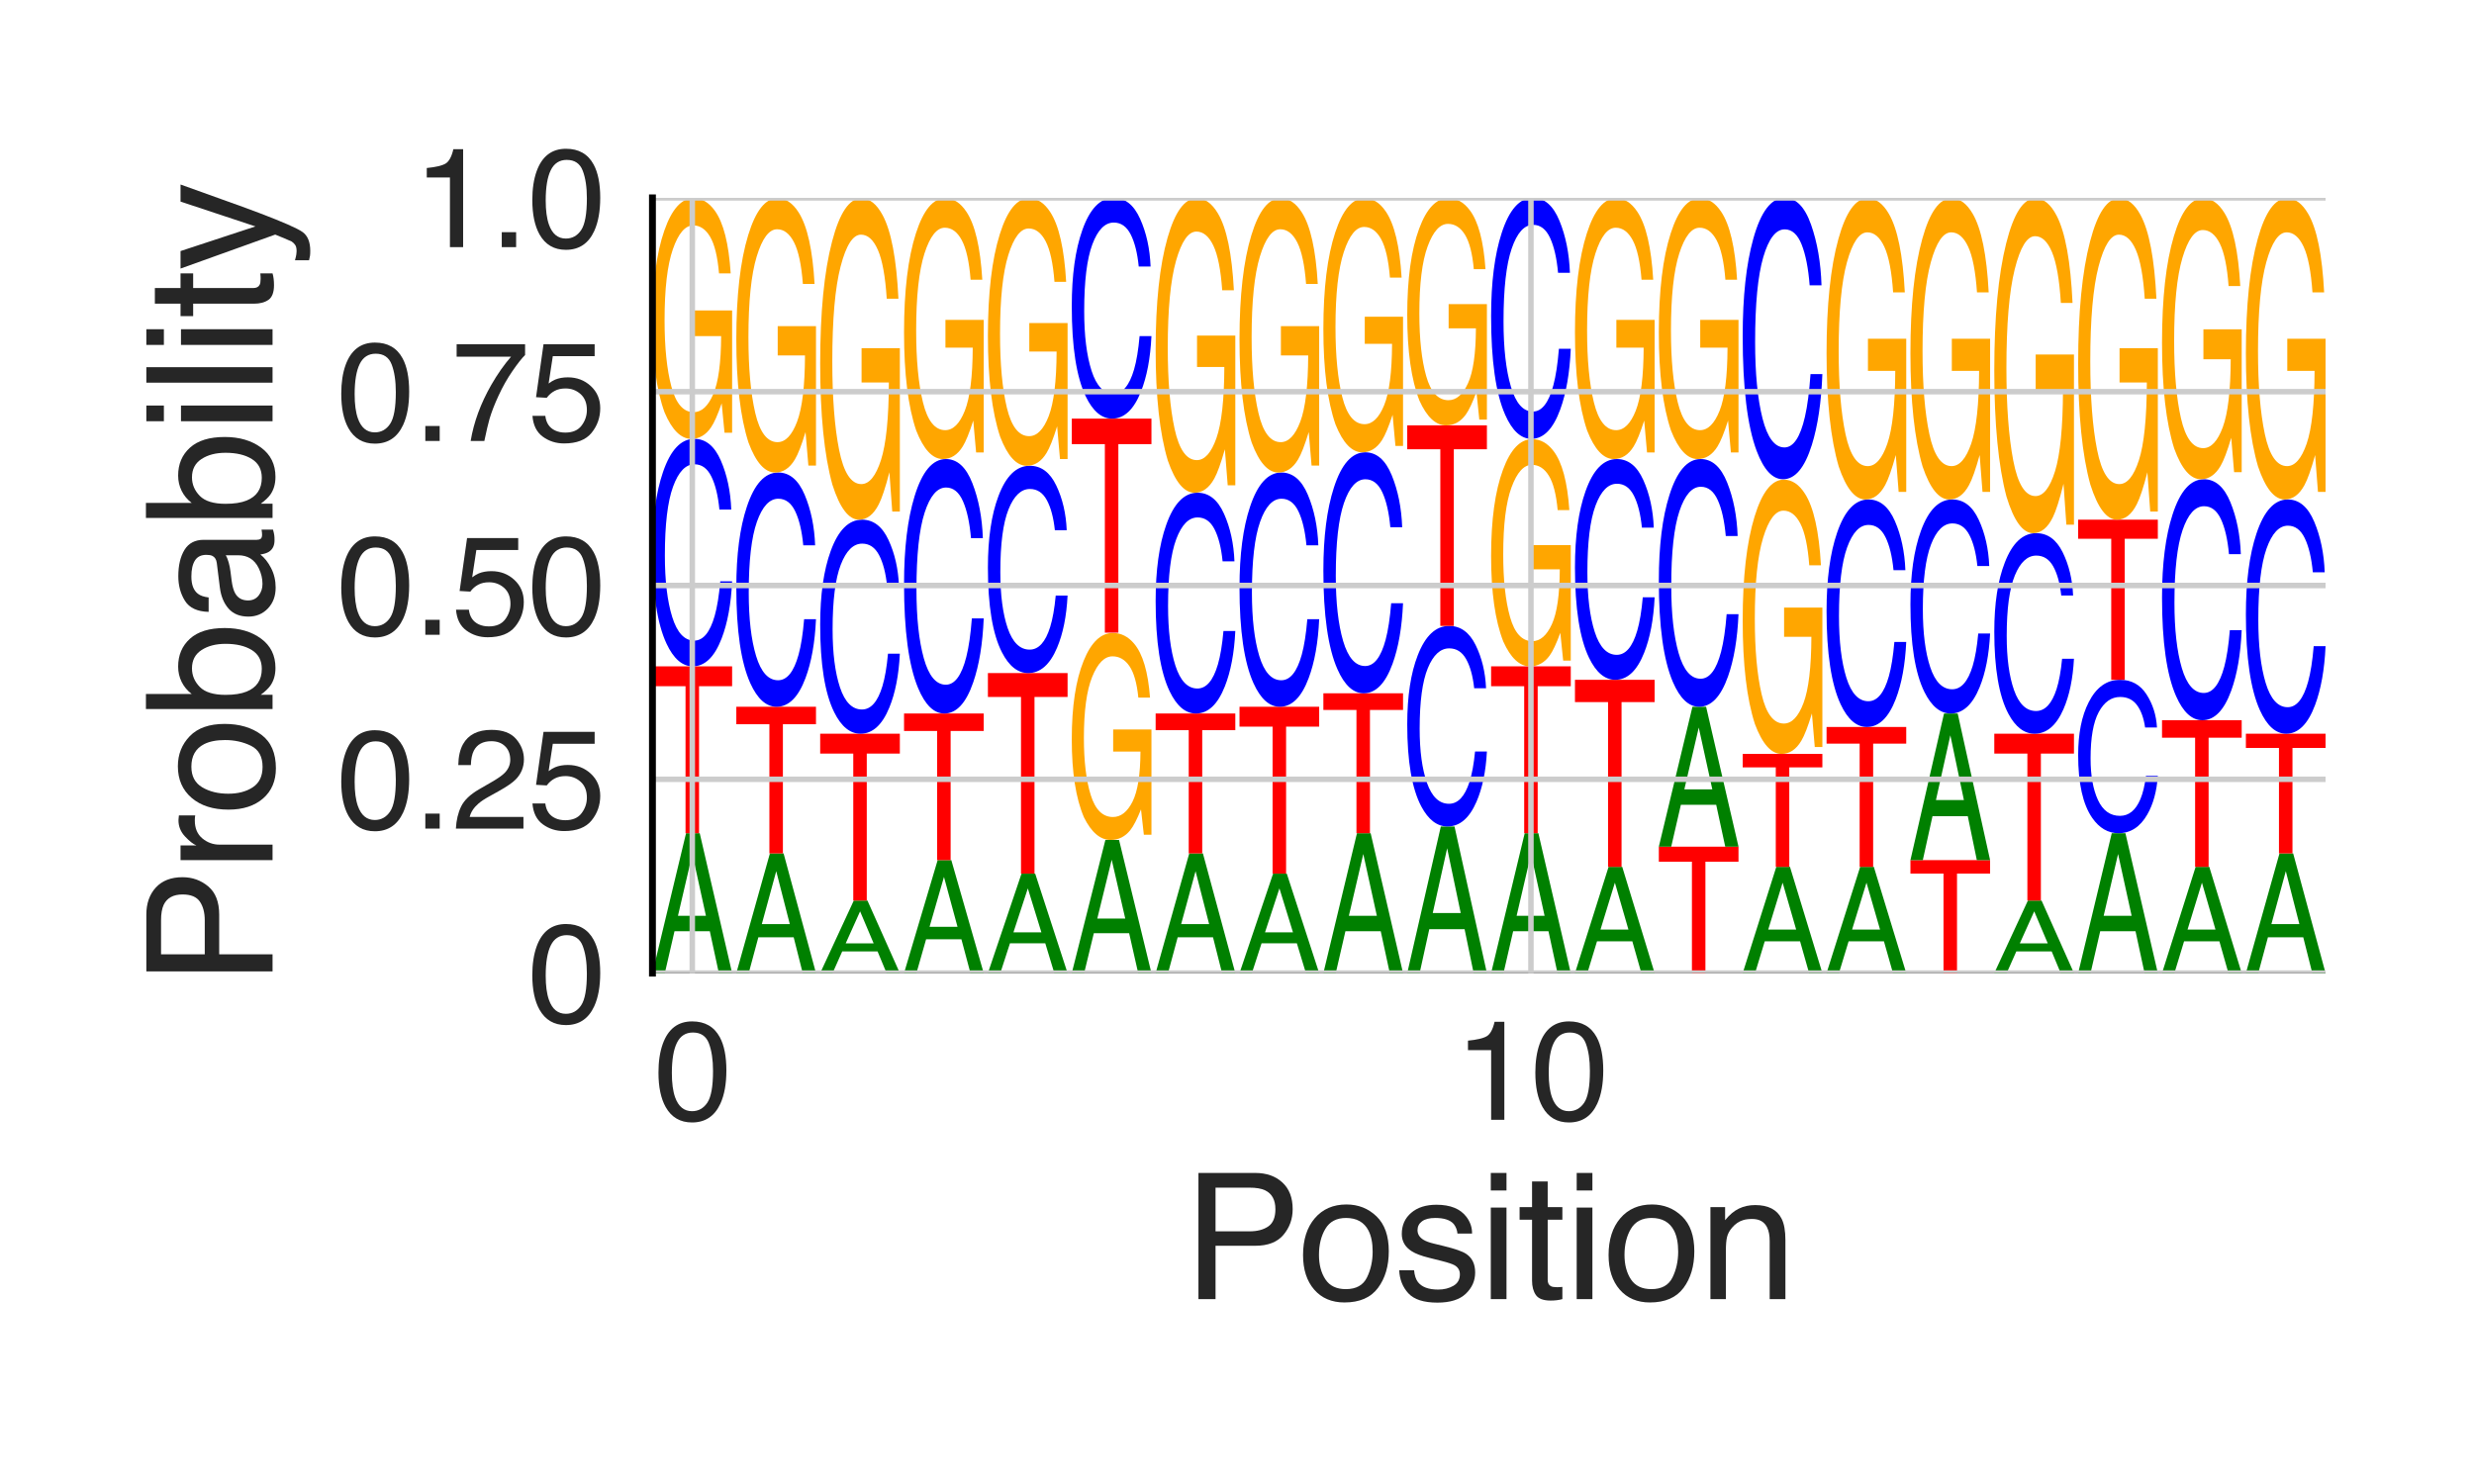 <?xml version="1.0" encoding="utf-8" standalone="no"?>
<!DOCTYPE svg PUBLIC "-//W3C//DTD SVG 1.1//EN"
  "http://www.w3.org/Graphics/SVG/1.1/DTD/svg11.dtd">
<svg height="216pt" version="1.1" viewBox="0 0 360 216" width="360pt" xmlns="http://www.w3.org/2000/svg" xmlns:xlink="http://www.w3.org/1999/xlink">
 <defs>
  <style type="text/css">*{stroke-linecap:butt;stroke-linejoin:round;}</style>
 </defs>
 <g id="figure_1">
  <g id="patch_1">
   <path d="M 0 216 
L 360 216 
L 360 0 
L 0 0 
z
" style="fill:#ffffff;"/>
  </g>
  <g id="axes_1">
   <g id="patch_2">
    <path d="M 94.94 141.64 
L 338.4 141.64 
L 338.4 28.8 
L 94.94 28.8 
z
" style="fill:#ffffff;"/>
   </g>
   <g id="line2d_1">
    <path clip-path="url(#pe34ceea6d9)" d="M 94.94 141.64 
L 338.4 141.64 
" style="fill:none;stroke:#000000;stroke-linecap:round;stroke-width:0.5;"/>
   </g>
   <g id="patch_3">
    <path clip-path="url(#pe34ceea6d9)" d="M 102.722 133.296 
L 100.749 124.3 
L 98.653 133.296 
L 102.722 133.296 
z
M 99.83 121.274 
L 101.819 121.274 
L 106.533 141.64 
L 104.603 141.64 
L 103.288 135.541 
L 98.149 135.541 
L 96.743 141.64 
L 94.94 141.64 
L 99.83 121.274 
z
M 100.741 121.274 
L 100.741 121.274 
z
" style="fill:#008000;"/>
   </g>
   <g id="patch_4">
    <path clip-path="url(#pe34ceea6d9)" d="M 106.533 96.987 
L 106.533 99.88 
L 101.719 99.88 
L 101.719 121.274 
L 99.755 121.274 
L 99.755 99.88 
L 94.94 99.88 
L 94.94 96.987 
L 106.533 96.987 
z
" style="fill:#ff0000;"/>
   </g>
   <g id="patch_5">
    <path clip-path="url(#pe34ceea6d9)" d="M 101.036 63.874 
Q 103.518 63.874 104.888 67.024 
Q 106.257 70.168 106.408 74.167 
L 104.683 74.167 
Q 104.389 71.133 103.513 69.36 
Q 102.636 67.579 101.053 67.579 
Q 99.122 67.579 97.935 70.846 
Q 96.748 74.106 96.748 80.845 
Q 96.748 86.371 97.818 89.809 
Q 98.892 93.241 101.019 93.241 
Q 102.974 93.241 103.999 89.624 
Q 104.54 87.721 104.808 84.611 
L 106.533 84.611 
Q 106.303 89.577 105.004 92.939 
Q 103.447 96.987 100.805 96.987 
Q 98.527 96.987 96.979 93.665 
Q 94.94 89.282 94.94 80.119 
Q 94.94 73.167 96.472 68.716 
Q 98.126 63.874 101.036 63.874 
z
M 100.68 63.874 
L 100.68 63.874 
z
" style="fill:#0000ff;"/>
   </g>
   <g id="patch_6">
    <path clip-path="url(#pe34ceea6d9)" d="M 100.919 28.851 
Q 102.708 28.851 104.012 30.663 
Q 105.903 33.266 106.326 39.791 
L 104.626 39.791 
Q 104.314 36.144 103.338 34.476 
Q 102.362 32.809 100.875 32.809 
Q 99.114 32.809 97.909 36.282 
Q 96.704 39.747 96.704 46.612 
Q 96.704 52.543 97.696 56.269 
Q 98.691 59.995 100.936 59.995 
Q 102.655 59.995 103.783 57.385 
Q 104.911 54.768 104.936 48.918 
L 100.963 48.918 
L 100.963 45.184 
L 106.533 45.184 
L 106.533 62.989 
L 105.428 62.989 
L 105.013 58.705 
Q 104.142 61.221 103.468 62.199 
Q 102.334 63.874 100.59 63.874 
Q 98.337 63.874 96.712 60.046 
Q 94.94 55.24 94.94 46.859 
Q 94.94 38.5 96.668 33.563 
Q 98.31 28.851 100.919 28.851 
z
M 100.634 28.8 
L 100.634 28.8 
z
" style="fill:#ffa600;"/>
   </g>
   <g id="patch_7">
    <path clip-path="url(#pe34ceea6d9)" d="M 114.925 134.501 
L 112.953 126.804 
L 110.856 134.501 
L 114.925 134.501 
z
M 112.033 124.216 
L 114.023 124.216 
L 118.737 141.64 
L 116.807 141.64 
L 115.491 136.422 
L 110.352 136.422 
L 108.946 141.64 
L 107.144 141.64 
L 112.033 124.216 
z
M 112.944 124.216 
L 112.944 124.216 
z
" style="fill:#008000;"/>
   </g>
   <g id="patch_8">
    <path clip-path="url(#pe34ceea6d9)" d="M 118.737 102.87 
L 118.737 105.413 
L 113.922 105.413 
L 113.922 124.216 
L 111.958 124.216 
L 111.958 105.413 
L 107.144 105.413 
L 107.144 102.87 
L 118.737 102.87 
z
" style="fill:#ff0000;"/>
   </g>
   <g id="patch_9">
    <path clip-path="url(#pe34ceea6d9)" d="M 113.239 68.777 
Q 115.722 68.777 117.091 72.02 
Q 118.461 75.257 118.612 79.375 
L 116.886 79.375 
Q 116.593 76.251 115.716 74.425 
Q 114.839 72.591 113.256 72.591 
Q 111.326 72.591 110.139 75.955 
Q 108.951 79.311 108.951 86.25 
Q 108.951 91.94 110.022 95.48 
Q 111.095 99.013 113.222 99.013 
Q 115.178 99.013 116.203 95.29 
Q 116.744 93.33 117.012 90.128 
L 118.737 90.128 
Q 118.506 95.24 117.208 98.703 
Q 115.651 102.87 113.009 102.87 
Q 110.731 102.87 109.182 99.45 
Q 107.144 94.937 107.144 85.503 
Q 107.144 78.345 108.675 73.762 
Q 110.329 68.777 113.239 68.777 
z
M 112.883 68.777 
L 112.883 68.777 
z
" style="fill:#0000ff;"/>
   </g>
   <g id="patch_10">
    <path clip-path="url(#pe34ceea6d9)" d="M 113.123 28.858 
Q 114.911 28.858 116.216 30.924 
Q 118.107 33.89 118.53 41.327 
L 116.829 41.327 
Q 116.517 37.17 115.541 35.27 
Q 114.566 33.369 113.078 33.369 
Q 111.318 33.369 110.112 37.327 
Q 108.907 41.277 108.907 49.102 
Q 108.907 55.862 109.899 60.109 
Q 110.895 64.356 113.139 64.356 
Q 114.859 64.356 115.986 61.381 
Q 117.114 58.398 117.139 51.73 
L 113.167 51.73 
L 113.167 47.475 
L 118.737 47.475 
L 118.737 67.769 
L 117.631 67.769 
L 117.216 62.885 
Q 116.346 65.752 115.671 66.868 
Q 114.538 68.777 112.794 68.777 
Q 110.541 68.777 108.915 64.414 
Q 107.144 58.935 107.144 49.383 
Q 107.144 39.856 108.871 34.229 
Q 110.513 28.858 113.123 28.858 
z
M 112.838 28.8 
L 112.838 28.8 
z
" style="fill:#ffa600;"/>
   </g>
   <g id="patch_11">
    <path clip-path="url(#pe34ceea6d9)" d="M 127.129 137.313 
L 125.156 132.649 
L 123.06 137.313 
L 127.129 137.313 
z
M 124.237 131.08 
L 126.226 131.08 
L 130.94 141.64 
L 129.01 141.64 
L 127.695 138.477 
L 122.556 138.477 
L 121.15 141.64 
L 119.347 141.64 
L 124.237 131.08 
z
M 125.148 131.08 
L 125.148 131.08 
z
" style="fill:#008000;"/>
   </g>
   <g id="patch_12">
    <path clip-path="url(#pe34ceea6d9)" d="M 130.94 106.792 
L 130.94 109.686 
L 126.126 109.686 
L 126.126 131.08 
L 124.162 131.08 
L 124.162 109.686 
L 119.347 109.686 
L 119.347 106.792 
L 130.94 106.792 
z
" style="fill:#ff0000;"/>
   </g>
   <g id="patch_13">
    <path clip-path="url(#pe34ceea6d9)" d="M 125.443 75.641 
Q 127.925 75.641 129.295 78.604 
Q 130.664 81.562 130.815 85.324 
L 129.09 85.324 
Q 128.796 82.47 127.92 80.801 
Q 127.043 79.126 125.46 79.126 
Q 123.529 79.126 122.342 82.2 
Q 121.155 85.266 121.155 91.606 
Q 121.155 96.806 122.225 100.04 
Q 123.299 103.268 125.426 103.268 
Q 127.381 103.268 128.406 99.866 
Q 128.947 98.075 129.215 95.15 
L 130.94 95.15 
Q 130.71 99.821 129.411 102.984 
Q 127.854 106.792 125.212 106.792 
Q 122.934 106.792 121.386 103.667 
Q 119.347 99.544 119.347 90.923 
Q 119.347 84.384 120.879 80.196 
Q 122.533 75.641 125.443 75.641 
z
M 125.087 75.641 
L 125.087 75.641 
z
" style="fill:#0000ff;"/>
   </g>
   <g id="patch_14">
    <path clip-path="url(#pe34ceea6d9)" d="M 125.326 28.868 
Q 127.115 28.868 128.419 31.288 
Q 130.31 34.764 130.733 43.478 
L 129.033 43.478 
Q 128.721 38.608 127.745 36.381 
Q 126.769 34.154 125.282 34.154 
Q 123.521 34.154 122.316 38.792 
Q 121.111 43.42 121.111 52.588 
Q 121.111 60.508 122.103 65.484 
Q 123.098 70.461 125.343 70.461 
Q 127.062 70.461 128.19 66.975 
Q 129.318 63.48 129.343 55.667 
L 125.37 55.667 
L 125.37 50.681 
L 130.94 50.681 
L 130.94 74.459 
L 129.835 74.459 
L 129.42 68.737 
Q 128.549 72.097 127.875 73.404 
Q 126.741 75.641 124.997 75.641 
Q 122.744 75.641 121.119 70.529 
Q 119.347 64.11 119.347 52.917 
Q 119.347 41.754 121.075 35.161 
Q 122.717 28.868 125.326 28.868 
z
M 125.041 28.8 
L 125.041 28.8 
z
" style="fill:#ffa600;"/>
   </g>
   <g id="patch_15">
    <path clip-path="url(#pe34ceea6d9)" d="M 139.332 134.903 
L 137.36 127.639 
L 135.263 134.903 
L 139.332 134.903 
z
M 136.44 125.197 
L 138.43 125.197 
L 143.144 141.64 
L 141.214 141.64 
L 139.898 136.715 
L 134.759 136.715 
L 133.353 141.64 
L 131.551 141.64 
L 136.44 125.197 
z
M 137.351 125.197 
L 137.351 125.197 
z
" style="fill:#008000;"/>
   </g>
   <g id="patch_16">
    <path clip-path="url(#pe34ceea6d9)" d="M 143.144 103.851 
L 143.144 106.394 
L 138.329 106.394 
L 138.329 125.197 
L 136.365 125.197 
L 136.365 106.394 
L 131.551 106.394 
L 131.551 103.851 
L 143.144 103.851 
z
" style="fill:#ff0000;"/>
   </g>
   <g id="patch_17">
    <path clip-path="url(#pe34ceea6d9)" d="M 137.646 66.816 
Q 140.129 66.816 141.498 70.339 
Q 142.868 73.855 143.019 78.328 
L 141.293 78.328 
Q 141 74.935 140.123 72.951 
Q 139.246 70.96 137.663 70.96 
Q 135.733 70.96 134.546 74.613 
Q 133.358 78.259 133.358 85.797 
Q 133.358 91.978 134.429 95.823 
Q 135.502 99.661 137.629 99.661 
Q 139.585 99.661 140.61 95.616 
Q 141.151 93.487 141.419 90.009 
L 143.144 90.009 
Q 142.913 95.563 141.615 99.324 
Q 140.058 103.851 137.416 103.851 
Q 135.138 103.851 133.589 100.136 
Q 131.551 95.233 131.551 84.985 
Q 131.551 77.21 133.082 72.231 
Q 134.736 66.816 137.646 66.816 
z
M 137.29 66.816 
L 137.29 66.816 
z
" style="fill:#0000ff;"/>
   </g>
   <g id="patch_18">
    <path clip-path="url(#pe34ceea6d9)" d="M 137.53 28.855 
Q 139.318 28.855 140.623 30.819 
Q 142.514 33.64 142.937 40.712 
L 141.237 40.712 
Q 140.924 36.76 139.948 34.953 
Q 138.973 33.145 137.485 33.145 
Q 135.725 33.145 134.519 36.909 
Q 133.314 40.665 133.314 48.106 
Q 133.314 54.534 134.306 58.573 
Q 135.302 62.612 137.546 62.612 
Q 139.266 62.612 140.393 59.783 
Q 141.521 56.946 141.546 50.605 
L 137.574 50.605 
L 137.574 46.558 
L 143.144 46.558 
L 143.144 65.857 
L 142.038 65.857 
L 141.624 61.213 
Q 140.753 63.94 140.078 65 
Q 138.945 66.816 137.201 66.816 
Q 134.948 66.816 133.322 62.667 
Q 131.551 57.457 131.551 48.374 
Q 131.551 39.314 133.278 33.963 
Q 134.92 28.855 137.53 28.855 
z
M 137.245 28.8 
L 137.245 28.8 
z
" style="fill:#ffa600;"/>
   </g>
   <g id="patch_19">
    <path clip-path="url(#pe34ceea6d9)" d="M 151.536 135.706 
L 149.563 129.309 
L 147.467 135.706 
L 151.536 135.706 
z
M 148.644 127.158 
L 150.633 127.158 
L 155.347 141.64 
L 153.418 141.64 
L 152.102 137.303 
L 146.963 137.303 
L 145.557 141.64 
L 143.754 141.64 
L 148.644 127.158 
z
M 149.555 127.158 
L 149.555 127.158 
z
" style="fill:#008000;"/>
   </g>
   <g id="patch_20">
    <path clip-path="url(#pe34ceea6d9)" d="M 155.347 97.967 
L 155.347 101.445 
L 150.533 101.445 
L 150.533 127.158 
L 148.569 127.158 
L 148.569 101.445 
L 143.754 101.445 
L 143.754 97.967 
L 155.347 97.967 
z
" style="fill:#ff0000;"/>
   </g>
   <g id="patch_21">
    <path clip-path="url(#pe34ceea6d9)" d="M 149.85 67.796 
Q 152.332 67.796 153.702 70.667 
Q 155.071 73.531 155.222 77.175 
L 153.497 77.175 
Q 153.204 74.411 152.327 72.794 
Q 151.45 71.172 149.867 71.172 
Q 147.936 71.172 146.749 74.149 
Q 145.562 77.119 145.562 83.259 
Q 145.562 88.295 146.632 91.428 
Q 147.706 94.554 149.833 94.554 
Q 151.789 94.554 152.813 91.259 
Q 153.354 89.524 153.622 86.691 
L 155.347 86.691 
Q 155.117 91.215 153.818 94.279 
Q 152.261 97.967 149.619 97.967 
Q 147.341 97.967 145.793 94.941 
Q 143.754 90.947 143.754 82.598 
Q 143.754 76.264 145.286 72.208 
Q 146.94 67.796 149.85 67.796 
z
M 149.494 67.796 
L 149.494 67.796 
z
" style="fill:#0000ff;"/>
   </g>
   <g id="patch_22">
    <path clip-path="url(#pe34ceea6d9)" d="M 149.733 28.856 
Q 151.522 28.856 152.826 30.872 
Q 154.717 33.765 155.14 41.02 
L 153.44 41.02 
Q 153.128 36.965 152.152 35.111 
Q 151.176 33.257 149.689 33.257 
Q 147.928 33.257 146.723 37.118 
Q 145.518 40.971 145.518 48.604 
Q 145.518 55.198 146.51 59.341 
Q 147.505 63.484 149.75 63.484 
Q 151.469 63.484 152.597 60.582 
Q 153.725 57.672 153.75 51.168 
L 149.777 51.168 
L 149.777 47.016 
L 155.347 47.016 
L 155.347 66.813 
L 154.242 66.813 
L 153.827 62.049 
Q 152.956 64.846 152.282 65.934 
Q 151.148 67.796 149.404 67.796 
Q 147.151 67.796 145.526 63.54 
Q 143.754 58.196 143.754 48.878 
Q 143.754 39.585 145.482 34.096 
Q 147.124 28.856 149.733 28.856 
z
M 149.448 28.8 
L 149.448 28.8 
z
" style="fill:#ffa600;"/>
   </g>
   <g id="patch_23">
    <path clip-path="url(#pe34ceea6d9)" d="M 163.739 133.698 
L 161.767 125.135 
L 159.67 133.698 
L 163.739 133.698 
z
M 160.847 122.255 
L 162.837 122.255 
L 167.551 141.64 
L 165.621 141.64 
L 164.305 135.834 
L 159.166 135.834 
L 157.76 141.64 
L 155.958 141.64 
L 160.847 122.255 
z
M 161.758 122.255 
L 161.758 122.255 
z
" style="fill:#008000;"/>
   </g>
   <g id="patch_24">
    <path clip-path="url(#pe34ceea6d9)" d="M 161.937 92.128 
Q 163.725 92.128 165.03 93.687 
Q 166.921 95.925 167.344 101.538 
L 165.644 101.538 
Q 165.331 98.401 164.355 96.967 
Q 163.38 95.533 161.892 95.533 
Q 160.132 95.533 158.926 98.52 
Q 157.721 101.501 157.721 107.406 
Q 157.721 112.508 158.714 115.713 
Q 159.709 118.919 161.953 118.919 
Q 163.673 118.919 164.8 116.674 
Q 165.928 114.422 165.953 109.39 
L 161.981 109.39 
L 161.981 106.178 
L 167.551 106.178 
L 167.551 121.494 
L 166.445 121.494 
L 166.031 117.809 
Q 165.16 119.973 164.485 120.814 
Q 163.352 122.255 161.608 122.255 
Q 159.355 122.255 157.729 118.962 
Q 155.958 114.828 155.958 107.618 
Q 155.958 100.428 157.685 96.181 
Q 159.327 92.128 161.937 92.128 
z
M 161.652 92.084 
L 161.652 92.084 
z
" style="fill:#ffa600;"/>
   </g>
   <g id="patch_25">
    <path clip-path="url(#pe34ceea6d9)" d="M 167.551 60.932 
L 167.551 64.644 
L 162.736 64.644 
L 162.736 92.084 
L 160.772 92.084 
L 160.772 64.644 
L 155.958 64.644 
L 155.958 60.932 
L 167.551 60.932 
z
" style="fill:#ff0000;"/>
   </g>
   <g id="patch_26">
    <path clip-path="url(#pe34ceea6d9)" d="M 162.053 28.8 
Q 164.536 28.8 165.905 31.857 
Q 167.275 34.907 167.426 38.789 
L 165.7 38.789 
Q 165.407 35.845 164.53 34.123 
Q 163.653 32.395 162.07 32.395 
Q 160.14 32.395 158.953 35.565 
Q 157.765 38.729 157.765 45.268 
Q 157.765 50.631 158.836 53.967 
Q 159.909 57.297 162.036 57.297 
Q 163.992 57.297 165.017 53.788 
Q 165.558 51.941 165.826 48.923 
L 167.551 48.923 
Q 167.32 53.742 166.022 57.005 
Q 164.465 60.932 161.823 60.932 
Q 159.545 60.932 157.996 57.709 
Q 155.958 53.456 155.958 44.564 
Q 155.958 37.818 157.489 33.499 
Q 159.143 28.8 162.053 28.8 
z
M 161.697 28.8 
L 161.697 28.8 
z
" style="fill:#0000ff;"/>
   </g>
   <g id="patch_27">
    <path clip-path="url(#pe34ceea6d9)" d="M 175.943 134.501 
L 173.97 126.804 
L 171.874 134.501 
L 175.943 134.501 
z
M 173.051 124.216 
L 175.04 124.216 
L 179.754 141.64 
L 177.825 141.64 
L 176.509 136.422 
L 171.37 136.422 
L 169.964 141.64 
L 168.161 141.64 
L 173.051 124.216 
z
M 173.962 124.216 
L 173.962 124.216 
z
" style="fill:#008000;"/>
   </g>
   <g id="patch_28">
    <path clip-path="url(#pe34ceea6d9)" d="M 179.754 103.851 
L 179.754 106.277 
L 174.94 106.277 
L 174.94 124.216 
L 172.976 124.216 
L 172.976 106.277 
L 168.161 106.277 
L 168.161 103.851 
L 179.754 103.851 
z
" style="fill:#ff0000;"/>
   </g>
   <g id="patch_29">
    <path clip-path="url(#pe34ceea6d9)" d="M 174.257 71.718 
Q 176.739 71.718 178.109 74.775 
Q 179.478 77.826 179.629 81.707 
L 177.904 81.707 
Q 177.611 78.763 176.734 77.042 
Q 175.857 75.314 174.274 75.314 
Q 172.343 75.314 171.156 78.484 
Q 169.969 81.647 169.969 88.187 
Q 169.969 93.55 171.039 96.886 
Q 172.113 100.215 174.24 100.215 
Q 176.196 100.215 177.22 96.706 
Q 177.761 94.859 178.029 91.842 
L 179.754 91.842 
Q 179.524 96.66 178.226 99.923 
Q 176.668 103.851 174.026 103.851 
Q 171.748 103.851 170.2 100.627 
Q 168.161 96.374 168.161 87.482 
Q 168.161 80.737 169.693 76.417 
Q 171.347 71.718 174.257 71.718 
z
M 173.901 71.718 
L 173.901 71.718 
z
" style="fill:#0000ff;"/>
   </g>
   <g id="patch_30">
    <path clip-path="url(#pe34ceea6d9)" d="M 174.14 28.862 
Q 175.929 28.862 177.233 31.08 
Q 179.124 34.265 179.547 42.249 
L 177.847 42.249 
Q 177.535 37.786 176.559 35.746 
Q 175.583 33.706 174.096 33.706 
Q 172.335 33.706 171.13 37.955 
Q 169.925 42.195 169.925 50.596 
Q 169.925 57.853 170.917 62.413 
Q 171.912 66.972 174.157 66.972 
Q 175.876 66.972 177.004 63.779 
Q 178.132 60.576 178.157 53.417 
L 174.184 53.417 
L 174.184 48.849 
L 179.754 48.849 
L 179.754 70.636 
L 178.649 70.636 
L 178.234 65.393 
Q 177.363 68.472 176.689 69.669 
Q 175.555 71.718 173.811 71.718 
Q 171.558 71.718 169.933 67.034 
Q 168.161 61.153 168.161 50.898 
Q 168.161 40.67 169.889 34.628 
Q 171.531 28.862 174.14 28.862 
z
M 173.855 28.8 
L 173.855 28.8 
z
" style="fill:#ffa600;"/>
   </g>
   <g id="patch_31">
    <path clip-path="url(#pe34ceea6d9)" d="M 188.146 135.706 
L 186.174 129.309 
L 184.077 135.706 
L 188.146 135.706 
z
M 185.254 127.158 
L 187.244 127.158 
L 191.958 141.64 
L 190.028 141.64 
L 188.712 137.303 
L 183.573 137.303 
L 182.167 141.64 
L 180.365 141.64 
L 185.254 127.158 
z
M 186.165 127.158 
L 186.165 127.158 
z
" style="fill:#008000;"/>
   </g>
   <g id="patch_32">
    <path clip-path="url(#pe34ceea6d9)" d="M 191.958 102.87 
L 191.958 105.764 
L 187.143 105.764 
L 187.143 127.158 
L 185.179 127.158 
L 185.179 105.764 
L 180.365 105.764 
L 180.365 102.87 
L 191.958 102.87 
z
" style="fill:#ff0000;"/>
   </g>
   <g id="patch_33">
    <path clip-path="url(#pe34ceea6d9)" d="M 186.46 68.777 
Q 188.943 68.777 190.312 72.02 
Q 191.682 75.257 191.833 79.375 
L 190.107 79.375 
Q 189.814 76.251 188.937 74.425 
Q 188.06 72.591 186.477 72.591 
Q 184.547 72.591 183.36 75.955 
Q 182.172 79.311 182.172 86.25 
Q 182.172 91.94 183.243 95.48 
Q 184.316 99.013 186.443 99.013 
Q 188.399 99.013 189.424 95.29 
Q 189.965 93.33 190.233 90.128 
L 191.958 90.128 
Q 191.727 95.24 190.429 98.703 
Q 188.872 102.87 186.23 102.87 
Q 183.952 102.87 182.403 99.45 
Q 180.365 94.937 180.365 85.503 
Q 180.365 78.345 181.896 73.762 
Q 183.55 68.777 186.46 68.777 
z
M 186.104 68.777 
L 186.104 68.777 
z
" style="fill:#0000ff;"/>
   </g>
   <g id="patch_34">
    <path clip-path="url(#pe34ceea6d9)" d="M 186.344 28.858 
Q 188.132 28.858 189.437 30.924 
Q 191.328 33.89 191.751 41.327 
L 190.051 41.327 
Q 189.738 37.17 188.762 35.27 
Q 187.787 33.369 186.299 33.369 
Q 184.539 33.369 183.333 37.327 
Q 182.128 41.277 182.128 49.102 
Q 182.128 55.862 183.121 60.109 
Q 184.116 64.356 186.36 64.356 
Q 188.08 64.356 189.207 61.381 
Q 190.335 58.398 190.36 51.73 
L 186.388 51.73 
L 186.388 47.475 
L 191.958 47.475 
L 191.958 67.769 
L 190.852 67.769 
L 190.438 62.885 
Q 189.567 65.752 188.892 66.868 
Q 187.759 68.777 186.015 68.777 
Q 183.762 68.777 182.136 64.414 
Q 180.365 58.935 180.365 49.383 
Q 180.365 39.856 182.092 34.229 
Q 183.734 28.858 186.344 28.858 
z
M 186.059 28.8 
L 186.059 28.8 
z
" style="fill:#ffa600;"/>
   </g>
   <g id="patch_35">
    <path clip-path="url(#pe34ceea6d9)" d="M 200.35 133.296 
L 198.377 124.3 
L 196.281 133.296 
L 200.35 133.296 
z
M 197.458 121.274 
L 199.447 121.274 
L 204.161 141.64 
L 202.232 141.64 
L 200.916 135.541 
L 195.777 135.541 
L 194.371 141.64 
L 192.568 141.64 
L 197.458 121.274 
z
M 198.369 121.274 
L 198.369 121.274 
z
" style="fill:#008000;"/>
   </g>
   <g id="patch_36">
    <path clip-path="url(#pe34ceea6d9)" d="M 204.161 100.909 
L 204.161 103.335 
L 199.347 103.335 
L 199.347 121.274 
L 197.383 121.274 
L 197.383 103.335 
L 192.568 103.335 
L 192.568 100.909 
L 204.161 100.909 
z
" style="fill:#ff0000;"/>
   </g>
   <g id="patch_37">
    <path clip-path="url(#pe34ceea6d9)" d="M 198.664 65.835 
Q 201.146 65.835 202.516 69.172 
Q 203.885 72.502 204.036 76.738 
L 202.311 76.738 
Q 202.018 73.524 201.141 71.646 
Q 200.264 69.76 198.681 69.76 
Q 196.75 69.76 195.563 73.22 
Q 194.376 76.673 194.376 83.811 
Q 194.376 89.665 195.446 93.307 
Q 196.52 96.941 198.647 96.941 
Q 200.603 96.941 201.627 93.111 
Q 202.168 91.094 202.436 87.801 
L 204.161 87.801 
Q 203.931 93.06 202.633 96.622 
Q 201.075 100.909 198.433 100.909 
Q 196.155 100.909 194.607 97.391 
Q 192.568 92.748 192.568 83.042 
Q 192.568 75.679 194.1 70.964 
Q 195.754 65.835 198.664 65.835 
z
M 198.308 65.835 
L 198.308 65.835 
z
" style="fill:#0000ff;"/>
   </g>
   <g id="patch_38">
    <path clip-path="url(#pe34ceea6d9)" d="M 198.547 28.854 
Q 200.336 28.854 201.64 30.767 
Q 203.531 33.515 203.954 40.405 
L 202.254 40.405 
Q 201.942 36.555 200.966 34.794 
Q 199.99 33.033 198.503 33.033 
Q 196.742 33.033 195.537 36.7 
Q 194.332 40.359 194.332 47.608 
Q 194.332 53.87 195.324 57.805 
Q 196.319 61.74 198.564 61.74 
Q 200.283 61.74 201.411 58.984 
Q 202.539 56.22 202.564 50.043 
L 198.591 50.043 
L 198.591 46.1 
L 204.161 46.1 
L 204.161 64.901 
L 203.056 64.901 
L 202.641 60.377 
Q 201.77 63.033 201.096 64.067 
Q 199.962 65.835 198.218 65.835 
Q 195.965 65.835 194.34 61.793 
Q 192.568 56.718 192.568 47.869 
Q 192.568 39.042 194.296 33.829 
Q 195.938 28.854 198.547 28.854 
z
M 198.262 28.8 
L 198.262 28.8 
z
" style="fill:#ffa600;"/>
   </g>
   <g id="patch_39">
    <path clip-path="url(#pe34ceea6d9)" d="M 212.553 132.894 
L 210.581 123.465 
L 208.484 132.894 
L 212.553 132.894 
z
M 209.661 120.294 
L 211.651 120.294 
L 216.365 141.64 
L 214.435 141.64 
L 213.119 135.247 
L 207.98 135.247 
L 206.574 141.64 
L 204.772 141.64 
L 209.661 120.294 
z
M 210.572 120.294 
L 210.572 120.294 
z
" style="fill:#008000;"/>
   </g>
   <g id="patch_40">
    <path clip-path="url(#pe34ceea6d9)" d="M 210.867 91.103 
Q 213.35 91.103 214.719 93.881 
Q 216.089 96.652 216.24 100.177 
L 214.514 100.177 
Q 214.221 97.503 213.344 95.939 
Q 212.467 94.37 210.884 94.37 
Q 208.954 94.37 207.767 97.249 
Q 206.579 100.123 206.579 106.064 
Q 206.579 110.936 207.65 113.967 
Q 208.723 116.991 210.85 116.991 
Q 212.806 116.991 213.831 113.804 
Q 214.372 112.125 214.64 109.384 
L 216.365 109.384 
Q 216.134 113.761 214.836 116.726 
Q 213.279 120.294 210.637 120.294 
Q 208.359 120.294 206.81 117.366 
Q 204.772 113.502 204.772 105.424 
Q 204.772 99.296 206.303 95.372 
Q 207.957 91.103 210.867 91.103 
z
M 210.511 91.103 
L 210.511 91.103 
z
" style="fill:#0000ff;"/>
   </g>
   <g id="patch_41">
    <path clip-path="url(#pe34ceea6d9)" d="M 216.365 61.913 
L 216.365 65.391 
L 211.55 65.391 
L 211.55 91.103 
L 209.586 91.103 
L 209.586 65.391 
L 204.772 65.391 
L 204.772 61.913 
L 216.365 61.913 
z
" style="fill:#ff0000;"/>
   </g>
   <g id="patch_42">
    <path clip-path="url(#pe34ceea6d9)" d="M 210.751 28.848 
Q 212.539 28.848 213.844 30.559 
Q 215.735 33.016 216.158 39.176 
L 214.458 39.176 
Q 214.145 35.733 213.169 34.159 
Q 212.194 32.585 210.706 32.585 
Q 208.946 32.585 207.74 35.863 
Q 206.535 39.135 206.535 45.616 
Q 206.535 51.215 207.528 54.733 
Q 208.523 58.251 210.767 58.251 
Q 212.487 58.251 213.614 55.787 
Q 214.742 53.316 214.767 47.793 
L 210.795 47.793 
L 210.795 44.268 
L 216.365 44.268 
L 216.365 61.078 
L 215.259 61.078 
L 214.845 57.033 
Q 213.974 59.408 213.299 60.332 
Q 212.166 61.913 210.422 61.913 
Q 208.169 61.913 206.543 58.299 
Q 204.772 53.761 204.772 45.849 
Q 204.772 37.958 206.499 33.297 
Q 208.141 28.848 210.751 28.848 
z
M 210.466 28.8 
L 210.466 28.8 
z
" style="fill:#ffa600;"/>
   </g>
   <g id="patch_43">
    <path clip-path="url(#pe34ceea6d9)" d="M 224.757 133.296 
L 222.784 124.3 
L 220.688 133.296 
L 224.757 133.296 
z
M 221.865 121.274 
L 223.854 121.274 
L 228.568 141.64 
L 226.639 141.64 
L 225.323 135.541 
L 220.184 135.541 
L 218.778 141.64 
L 216.975 141.64 
L 221.865 121.274 
z
M 222.776 121.274 
L 222.776 121.274 
z
" style="fill:#008000;"/>
   </g>
   <g id="patch_44">
    <path clip-path="url(#pe34ceea6d9)" d="M 228.568 96.987 
L 228.568 99.88 
L 223.754 99.88 
L 223.754 121.274 
L 221.79 121.274 
L 221.79 99.88 
L 216.975 99.88 
L 216.975 96.987 
L 228.568 96.987 
z
" style="fill:#ff0000;"/>
   </g>
   <g id="patch_45">
    <path clip-path="url(#pe34ceea6d9)" d="M 222.954 63.922 
Q 224.743 63.922 226.047 65.633 
Q 227.938 68.09 228.361 74.25 
L 226.661 74.25 
Q 226.349 70.807 225.373 69.233 
Q 224.397 67.659 222.91 67.659 
Q 221.149 67.659 219.944 70.937 
Q 218.739 74.209 218.739 80.69 
Q 218.739 86.289 219.731 89.807 
Q 220.726 93.325 222.971 93.325 
Q 224.69 93.325 225.818 90.861 
Q 226.946 88.39 226.971 82.867 
L 222.998 82.867 
L 222.998 79.342 
L 228.568 79.342 
L 228.568 96.152 
L 227.463 96.152 
L 227.048 92.107 
Q 226.177 94.482 225.503 95.406 
Q 224.369 96.987 222.625 96.987 
Q 220.372 96.987 218.747 93.373 
Q 216.975 88.835 216.975 80.923 
Q 216.975 73.032 218.703 68.371 
Q 220.345 63.922 222.954 63.922 
z
M 222.669 63.874 
L 222.669 63.874 
z
" style="fill:#ffa600;"/>
   </g>
   <g id="patch_46">
    <path clip-path="url(#pe34ceea6d9)" d="M 223.071 28.8 
Q 225.553 28.8 226.923 32.137 
Q 228.292 35.467 228.443 39.703 
L 226.718 39.703 
Q 226.425 36.489 225.548 34.611 
Q 224.671 32.725 223.088 32.725 
Q 221.157 32.725 219.97 36.185 
Q 218.783 39.638 218.783 46.776 
Q 218.783 52.63 219.853 56.272 
Q 220.927 59.906 223.054 59.906 
Q 225.01 59.906 226.035 56.076 
Q 226.575 54.059 226.843 50.766 
L 228.568 50.766 
Q 228.338 56.025 227.04 59.587 
Q 225.482 63.874 222.84 63.874 
Q 220.562 63.874 219.014 60.356 
Q 216.975 55.713 216.975 46.007 
Q 216.975 38.644 218.507 33.929 
Q 220.161 28.8 223.071 28.8 
z
M 222.715 28.8 
L 222.715 28.8 
z
" style="fill:#0000ff;"/>
   </g>
   <g id="patch_47">
    <path clip-path="url(#pe34ceea6d9)" d="M 236.96 135.305 
L 234.988 128.474 
L 232.891 135.305 
L 236.96 135.305 
z
M 234.068 126.177 
L 236.058 126.177 
L 240.772 141.64 
L 238.842 141.64 
L 237.526 137.009 
L 232.387 137.009 
L 230.981 141.64 
L 229.179 141.64 
L 234.068 126.177 
z
M 234.98 126.177 
L 234.98 126.177 
z
" style="fill:#008000;"/>
   </g>
   <g id="patch_48">
    <path clip-path="url(#pe34ceea6d9)" d="M 240.772 98.948 
L 240.772 102.192 
L 235.957 102.192 
L 235.957 126.177 
L 233.993 126.177 
L 233.993 102.192 
L 229.179 102.192 
L 229.179 98.948 
L 240.772 98.948 
z
" style="fill:#ff0000;"/>
   </g>
   <g id="patch_49">
    <path clip-path="url(#pe34ceea6d9)" d="M 235.274 66.816 
Q 237.757 66.816 239.126 69.873 
Q 240.496 72.923 240.647 76.804 
L 238.921 76.804 
Q 238.628 73.86 237.751 72.139 
Q 236.874 70.411 235.291 70.411 
Q 233.361 70.411 232.174 73.581 
Q 230.986 76.744 230.986 83.284 
Q 230.986 88.647 232.057 91.983 
Q 233.13 95.313 235.257 95.313 
Q 237.213 95.313 238.238 91.804 
Q 238.779 89.956 239.047 86.939 
L 240.772 86.939 
Q 240.541 91.757 239.243 95.02 
Q 237.686 98.948 235.044 98.948 
Q 232.766 98.948 231.217 95.725 
Q 229.179 91.471 229.179 82.579 
Q 229.179 75.834 230.71 71.514 
Q 232.364 66.816 235.274 66.816 
z
M 234.918 66.816 
L 234.918 66.816 
z
" style="fill:#0000ff;"/>
   </g>
   <g id="patch_50">
    <path clip-path="url(#pe34ceea6d9)" d="M 235.158 28.855 
Q 236.946 28.855 238.251 30.819 
Q 240.142 33.64 240.565 40.712 
L 238.865 40.712 
Q 238.552 36.76 237.576 34.953 
Q 236.601 33.145 235.113 33.145 
Q 233.353 33.145 232.147 36.909 
Q 230.942 40.665 230.942 48.106 
Q 230.942 54.534 231.935 58.573 
Q 232.93 62.612 235.174 62.612 
Q 236.894 62.612 238.021 59.783 
Q 239.149 56.946 239.174 50.605 
L 235.202 50.605 
L 235.202 46.558 
L 240.772 46.558 
L 240.772 65.857 
L 239.666 65.857 
L 239.252 61.213 
Q 238.381 63.94 237.706 65 
Q 236.573 66.816 234.829 66.816 
Q 232.576 66.816 230.95 62.667 
Q 229.179 57.457 229.179 48.374 
Q 229.179 39.314 230.906 33.963 
Q 232.548 28.855 235.158 28.855 
z
M 234.873 28.8 
L 234.873 28.8 
z
" style="fill:#ffa600;"/>
   </g>
   <g id="patch_51">
    <path clip-path="url(#pe34ceea6d9)" d="M 252.975 123.236 
L 252.975 125.428 
L 248.161 125.428 
L 248.161 141.64 
L 246.197 141.64 
L 246.197 125.428 
L 241.382 125.428 
L 241.382 123.236 
L 252.975 123.236 
z
" style="fill:#ff0000;"/>
   </g>
   <g id="patch_52">
    <path clip-path="url(#pe34ceea6d9)" d="M 249.164 114.892 
L 247.192 105.895 
L 245.095 114.892 
L 249.164 114.892 
z
M 246.272 102.87 
L 248.261 102.87 
L 252.975 123.236 
L 251.046 123.236 
L 249.73 117.136 
L 244.591 117.136 
L 243.185 123.236 
L 241.382 123.236 
L 246.272 102.87 
z
M 247.183 102.87 
L 247.183 102.87 
z
" style="fill:#008000;"/>
   </g>
   <g id="patch_53">
    <path clip-path="url(#pe34ceea6d9)" d="M 247.478 66.816 
Q 249.96 66.816 251.33 70.246 
Q 252.699 73.669 252.85 78.023 
L 251.125 78.023 
Q 250.832 74.72 249.955 72.789 
Q 249.078 70.85 247.495 70.85 
Q 245.564 70.85 244.377 74.407 
Q 243.19 77.956 243.19 85.294 
Q 243.19 91.312 244.261 95.055 
Q 245.334 98.791 247.461 98.791 
Q 249.417 98.791 250.442 94.854 
Q 250.982 92.781 251.25 89.395 
L 252.975 89.395 
Q 252.745 94.802 251.447 98.463 
Q 249.889 102.87 247.247 102.87 
Q 244.969 102.87 243.421 99.253 
Q 241.382 94.481 241.382 84.504 
Q 241.382 76.935 242.914 72.088 
Q 244.568 66.816 247.478 66.816 
z
M 247.122 66.816 
L 247.122 66.816 
z
" style="fill:#0000ff;"/>
   </g>
   <g id="patch_54">
    <path clip-path="url(#pe34ceea6d9)" d="M 247.361 28.855 
Q 249.15 28.855 250.454 30.819 
Q 252.345 33.64 252.768 40.712 
L 251.068 40.712 
Q 250.756 36.76 249.78 34.953 
Q 248.804 33.145 247.317 33.145 
Q 245.556 33.145 244.351 36.909 
Q 243.146 40.665 243.146 48.106 
Q 243.146 54.534 244.138 58.573 
Q 245.133 62.612 247.378 62.612 
Q 249.097 62.612 250.225 59.783 
Q 251.353 56.946 251.378 50.605 
L 247.405 50.605 
L 247.405 46.558 
L 252.975 46.558 
L 252.975 65.857 
L 251.87 65.857 
L 251.455 61.213 
Q 250.584 63.94 249.91 65 
Q 248.777 66.816 247.032 66.816 
Q 244.779 66.816 243.154 62.667 
Q 241.382 57.457 241.382 48.374 
Q 241.382 39.314 243.11 33.963 
Q 244.752 28.855 247.361 28.855 
z
M 247.076 28.8 
L 247.076 28.8 
z
" style="fill:#ffa600;"/>
   </g>
   <g id="patch_55">
    <path clip-path="url(#pe34ceea6d9)" d="M 261.367 135.305 
L 259.395 128.474 
L 257.298 135.305 
L 261.367 135.305 
z
M 258.475 126.177 
L 260.465 126.177 
L 265.179 141.64 
L 263.249 141.64 
L 261.933 137.009 
L 256.795 137.009 
L 255.388 141.64 
L 253.586 141.64 
L 258.475 126.177 
z
M 259.387 126.177 
L 259.387 126.177 
z
" style="fill:#008000;"/>
   </g>
   <g id="patch_56">
    <path clip-path="url(#pe34ceea6d9)" d="M 265.179 109.734 
L 265.179 111.693 
L 260.364 111.693 
L 260.364 126.177 
L 258.4 126.177 
L 258.4 111.693 
L 253.586 111.693 
L 253.586 109.734 
L 265.179 109.734 
z
" style="fill:#ff0000;"/>
   </g>
   <g id="patch_57">
    <path clip-path="url(#pe34ceea6d9)" d="M 259.565 69.815 
Q 261.353 69.815 262.658 71.881 
Q 264.549 74.847 264.972 82.284 
L 263.272 82.284 
Q 262.959 78.128 261.983 76.227 
Q 261.008 74.327 259.52 74.327 
Q 257.76 74.327 256.554 78.285 
Q 255.349 82.234 255.349 90.06 
Q 255.349 96.819 256.342 101.066 
Q 257.337 105.313 259.581 105.313 
Q 261.301 105.313 262.429 102.339 
Q 263.556 99.356 263.581 92.687 
L 259.609 92.687 
L 259.609 88.432 
L 265.179 88.432 
L 265.179 108.726 
L 264.073 108.726 
L 263.659 103.842 
Q 262.788 106.71 262.113 107.825 
Q 260.98 109.734 259.236 109.734 
Q 256.983 109.734 255.358 105.371 
Q 253.586 99.893 253.586 90.341 
Q 253.586 80.813 255.313 75.186 
Q 256.955 69.815 259.565 69.815 
z
M 259.28 69.757 
L 259.28 69.757 
z
" style="fill:#ffa600;"/>
   </g>
   <g id="patch_58">
    <path clip-path="url(#pe34ceea6d9)" d="M 259.681 28.8 
Q 262.164 28.8 263.533 32.697 
Q 264.903 36.585 265.054 41.532 
L 263.328 41.532 
Q 263.035 37.779 262.158 35.585 
Q 261.281 33.383 259.698 33.383 
Q 257.768 33.383 256.581 37.423 
Q 255.394 41.456 255.394 49.791 
Q 255.394 56.627 256.464 60.88 
Q 257.537 65.124 259.664 65.124 
Q 261.62 65.124 262.645 60.651 
Q 263.186 58.296 263.454 54.45 
L 265.179 54.45 
Q 264.948 60.592 263.65 64.751 
Q 262.093 69.757 259.451 69.757 
Q 257.173 69.757 255.624 65.649 
Q 253.586 60.227 253.586 48.893 
Q 253.586 40.295 255.117 34.789 
Q 256.772 28.8 259.681 28.8 
z
M 259.325 28.8 
L 259.325 28.8 
z
" style="fill:#0000ff;"/>
   </g>
   <g id="patch_59">
    <path clip-path="url(#pe34ceea6d9)" d="M 273.571 135.305 
L 271.599 128.474 
L 269.502 135.305 
L 273.571 135.305 
z
M 270.679 126.177 
L 272.668 126.177 
L 277.382 141.64 
L 275.453 141.64 
L 274.137 137.009 
L 268.998 137.009 
L 267.592 141.64 
L 265.789 141.64 
L 270.679 126.177 
z
M 271.59 126.177 
L 271.59 126.177 
z
" style="fill:#008000;"/>
   </g>
   <g id="patch_60">
    <path clip-path="url(#pe34ceea6d9)" d="M 277.382 105.812 
L 277.382 108.238 
L 272.568 108.238 
L 272.568 126.177 
L 270.604 126.177 
L 270.604 108.238 
L 265.789 108.238 
L 265.789 105.812 
L 277.382 105.812 
z
" style="fill:#ff0000;"/>
   </g>
   <g id="patch_61">
    <path clip-path="url(#pe34ceea6d9)" d="M 271.885 72.699 
Q 274.367 72.699 275.737 75.849 
Q 277.106 78.993 277.257 82.992 
L 275.532 82.992 
Q 275.239 79.958 274.362 78.185 
Q 273.485 76.404 271.902 76.404 
Q 269.971 76.404 268.784 79.671 
Q 267.597 82.931 267.597 89.67 
Q 267.597 95.196 268.668 98.634 
Q 269.741 102.066 271.868 102.066 
Q 273.824 102.066 274.849 98.45 
Q 275.389 96.546 275.657 93.436 
L 277.382 93.436 
Q 277.152 98.402 275.854 101.764 
Q 274.296 105.812 271.654 105.812 
Q 269.376 105.812 267.828 102.49 
Q 265.789 98.107 265.789 88.944 
Q 265.789 81.992 267.321 77.541 
Q 268.975 72.699 271.885 72.699 
z
M 271.529 72.699 
L 271.529 72.699 
z
" style="fill:#0000ff;"/>
   </g>
   <g id="patch_62">
    <path clip-path="url(#pe34ceea6d9)" d="M 271.768 28.864 
Q 273.557 28.864 274.861 31.132 
Q 276.752 34.389 277.175 42.556 
L 275.475 42.556 
Q 275.163 37.992 274.187 35.905 
Q 273.211 33.818 271.724 33.818 
Q 269.963 33.818 268.758 38.164 
Q 267.553 42.501 267.553 51.094 
Q 267.553 58.517 268.545 63.181 
Q 269.54 67.844 271.785 67.844 
Q 273.504 67.844 274.632 64.578 
Q 275.76 61.302 275.785 53.98 
L 271.812 53.98 
L 271.812 49.307 
L 277.382 49.307 
L 277.382 71.592 
L 276.277 71.592 
L 275.862 66.229 
Q 274.991 69.378 274.317 70.603 
Q 273.184 72.699 271.439 72.699 
Q 269.186 72.699 267.561 67.908 
Q 265.789 61.892 265.789 51.403 
Q 265.789 40.941 267.517 34.761 
Q 269.159 28.864 271.768 28.864 
z
M 271.484 28.8 
L 271.484 28.8 
z
" style="fill:#ffa600;"/>
   </g>
   <g id="patch_63">
    <path clip-path="url(#pe34ceea6d9)" d="M 289.586 125.197 
L 289.586 127.156 
L 284.771 127.156 
L 284.771 141.64 
L 282.807 141.64 
L 282.807 127.156 
L 277.993 127.156 
L 277.993 125.197 
L 289.586 125.197 
z
" style="fill:#ff0000;"/>
   </g>
   <g id="patch_64">
    <path clip-path="url(#pe34ceea6d9)" d="M 285.774 116.451 
L 283.802 107.022 
L 281.705 116.451 
L 285.774 116.451 
z
M 282.882 103.851 
L 284.872 103.851 
L 289.586 125.197 
L 287.656 125.197 
L 286.34 118.804 
L 281.202 118.804 
L 279.795 125.197 
L 277.993 125.197 
L 282.882 103.851 
z
M 283.794 103.851 
L 283.794 103.851 
z
" style="fill:#008000;"/>
   </g>
   <g id="patch_65">
    <path clip-path="url(#pe34ceea6d9)" d="M 284.088 72.699 
Q 286.571 72.699 287.94 75.663 
Q 289.31 78.62 289.461 82.383 
L 287.735 82.383 
Q 287.442 79.528 286.565 77.86 
Q 285.688 76.185 284.105 76.185 
Q 282.175 76.185 280.988 79.258 
Q 279.801 82.325 279.801 88.665 
Q 279.801 93.864 280.871 97.098 
Q 281.944 100.326 284.071 100.326 
Q 286.027 100.326 287.052 96.924 
Q 287.593 95.133 287.861 92.208 
L 289.586 92.208 
Q 289.355 96.879 288.057 100.043 
Q 286.5 103.851 283.858 103.851 
Q 281.58 103.851 280.031 100.726 
Q 277.993 96.602 277.993 87.982 
Q 277.993 81.442 279.524 77.254 
Q 281.179 72.699 284.088 72.699 
z
M 283.732 72.699 
L 283.732 72.699 
z
" style="fill:#0000ff;"/>
   </g>
   <g id="patch_66">
    <path clip-path="url(#pe34ceea6d9)" d="M 283.972 28.864 
Q 285.76 28.864 287.065 31.132 
Q 288.956 34.389 289.379 42.556 
L 287.679 42.556 
Q 287.366 37.992 286.39 35.905 
Q 285.415 33.818 283.928 33.818 
Q 282.167 33.818 280.961 38.164 
Q 279.756 42.501 279.756 51.094 
Q 279.756 58.517 280.749 63.181 
Q 281.744 67.844 283.988 67.844 
Q 285.708 67.844 286.836 64.578 
Q 287.963 61.302 287.988 53.98 
L 284.016 53.98 
L 284.016 49.307 
L 289.586 49.307 
L 289.586 71.592 
L 288.48 71.592 
L 288.066 66.229 
Q 287.195 69.378 286.52 70.603 
Q 285.387 72.699 283.643 72.699 
Q 281.39 72.699 279.765 67.908 
Q 277.993 61.892 277.993 51.403 
Q 277.993 40.941 279.72 34.761 
Q 281.362 28.864 283.972 28.864 
z
M 283.687 28.8 
L 283.687 28.8 
z
" style="fill:#ffa600;"/>
   </g>
   <g id="patch_67">
    <path clip-path="url(#pe34ceea6d9)" d="M 297.978 137.313 
L 296.006 132.649 
L 293.909 137.313 
L 297.978 137.313 
z
M 295.086 131.08 
L 297.075 131.08 
L 301.789 141.64 
L 299.86 141.64 
L 298.544 138.477 
L 293.405 138.477 
L 291.999 141.64 
L 290.196 141.64 
L 295.086 131.08 
z
M 295.997 131.08 
L 295.997 131.08 
z
" style="fill:#008000;"/>
   </g>
   <g id="patch_68">
    <path clip-path="url(#pe34ceea6d9)" d="M 301.789 106.792 
L 301.789 109.686 
L 296.975 109.686 
L 296.975 131.08 
L 295.011 131.08 
L 295.011 109.686 
L 290.196 109.686 
L 290.196 106.792 
L 301.789 106.792 
z
" style="fill:#ff0000;"/>
   </g>
   <g id="patch_69">
    <path clip-path="url(#pe34ceea6d9)" d="M 296.292 77.602 
Q 298.774 77.602 300.144 80.379 
Q 301.513 83.15 301.664 86.676 
L 299.939 86.676 
Q 299.646 84.001 298.769 82.438 
Q 297.892 80.868 296.309 80.868 
Q 294.379 80.868 293.191 83.748 
Q 292.004 86.622 292.004 92.562 
Q 292.004 97.434 293.075 100.465 
Q 294.148 103.49 296.275 103.49 
Q 298.231 103.49 299.256 100.302 
Q 299.797 98.624 300.064 95.883 
L 301.789 95.883 
Q 301.559 100.26 300.261 103.224 
Q 298.703 106.792 296.061 106.792 
Q 293.783 106.792 292.235 103.864 
Q 290.196 100 290.196 91.922 
Q 290.196 85.794 291.728 81.87 
Q 293.382 77.602 296.292 77.602 
z
M 295.936 77.602 
L 295.936 77.602 
z
" style="fill:#0000ff;"/>
   </g>
   <g id="patch_70">
    <path clip-path="url(#pe34ceea6d9)" d="M 296.175 28.871 
Q 297.964 28.871 299.268 31.392 
Q 301.159 35.014 301.582 44.092 
L 299.882 44.092 
Q 299.57 39.018 298.594 36.698 
Q 297.618 34.378 296.131 34.378 
Q 294.37 34.378 293.165 39.21 
Q 291.96 44.032 291.96 53.584 
Q 291.96 61.835 292.952 67.02 
Q 293.947 72.205 296.192 72.205 
Q 297.911 72.205 299.039 68.574 
Q 300.167 64.932 300.192 56.792 
L 296.219 56.792 
L 296.219 51.597 
L 301.789 51.597 
L 301.789 76.371 
L 300.684 76.371 
L 300.269 70.41 
Q 299.398 73.91 298.724 75.272 
Q 297.591 77.602 295.846 77.602 
Q 293.593 77.602 291.968 72.276 
Q 290.196 65.588 290.196 53.927 
Q 290.196 42.297 291.924 35.427 
Q 293.566 28.871 296.175 28.871 
z
M 295.891 28.8 
L 295.891 28.8 
z
" style="fill:#ffa600;"/>
   </g>
   <g id="patch_71">
    <path clip-path="url(#pe34ceea6d9)" d="M 310.181 133.296 
L 308.209 124.3 
L 306.112 133.296 
L 310.181 133.296 
z
M 307.289 121.274 
L 309.279 121.274 
L 313.993 141.64 
L 312.063 141.64 
L 310.747 135.541 
L 305.609 135.541 
L 304.202 141.64 
L 302.4 141.64 
L 307.289 121.274 
z
M 308.201 121.274 
L 308.201 121.274 
z
" style="fill:#008000;"/>
   </g>
   <g id="patch_72">
    <path clip-path="url(#pe34ceea6d9)" d="M 308.495 98.948 
Q 310.978 98.948 312.347 101.072 
Q 313.717 103.191 313.868 105.888 
L 312.142 105.888 
Q 311.849 103.843 310.972 102.647 
Q 310.095 101.446 308.512 101.446 
Q 306.582 101.446 305.395 103.649 
Q 304.208 105.847 304.208 110.391 
Q 304.208 114.117 305.278 116.435 
Q 306.351 118.749 308.478 118.749 
Q 310.434 118.749 311.459 116.31 
Q 312 115.027 312.268 112.93 
L 313.993 112.93 
Q 313.762 116.278 312.464 118.545 
Q 310.907 121.274 308.265 121.274 
Q 305.987 121.274 304.438 119.035 
Q 302.4 116.08 302.4 109.901 
Q 302.4 105.214 303.931 102.213 
Q 305.586 98.948 308.495 98.948 
z
M 308.139 98.948 
L 308.139 98.948 
z
" style="fill:#0000ff;"/>
   </g>
   <g id="patch_73">
    <path clip-path="url(#pe34ceea6d9)" d="M 313.993 75.641 
L 313.993 78.418 
L 309.178 78.418 
L 309.178 98.948 
L 307.214 98.948 
L 307.214 78.418 
L 302.4 78.418 
L 302.4 75.641 
L 313.993 75.641 
z
" style="fill:#ff0000;"/>
   </g>
   <g id="patch_74">
    <path clip-path="url(#pe34ceea6d9)" d="M 308.379 28.868 
Q 310.167 28.868 311.472 31.288 
Q 313.363 34.764 313.786 43.478 
L 312.086 43.478 
Q 311.773 38.608 310.797 36.381 
Q 309.822 34.154 308.335 34.154 
Q 306.574 34.154 305.368 38.792 
Q 304.163 43.42 304.163 52.588 
Q 304.163 60.508 305.156 65.484 
Q 306.151 70.461 308.395 70.461 
Q 310.115 70.461 311.243 66.975 
Q 312.37 63.48 312.395 55.667 
L 308.423 55.667 
L 308.423 50.681 
L 313.993 50.681 
L 313.993 74.459 
L 312.887 74.459 
L 312.473 68.737 
Q 311.602 72.097 310.927 73.404 
Q 309.794 75.641 308.05 75.641 
Q 305.797 75.641 304.172 70.529 
Q 302.4 64.11 302.4 52.917 
Q 302.4 41.754 304.127 35.161 
Q 305.769 28.868 308.379 28.868 
z
M 308.094 28.8 
L 308.094 28.8 
z
" style="fill:#ffa600;"/>
   </g>
   <g id="patch_75">
    <path clip-path="url(#pe34ceea6d9)" d="M 322.385 135.305 
L 320.413 128.474 
L 318.316 135.305 
L 322.385 135.305 
z
M 319.493 126.177 
L 321.482 126.177 
L 326.196 141.64 
L 324.267 141.64 
L 322.951 137.009 
L 317.812 137.009 
L 316.406 141.64 
L 314.603 141.64 
L 319.493 126.177 
z
M 320.404 126.177 
L 320.404 126.177 
z
" style="fill:#008000;"/>
   </g>
   <g id="patch_76">
    <path clip-path="url(#pe34ceea6d9)" d="M 326.196 104.831 
L 326.196 107.374 
L 321.382 107.374 
L 321.382 126.177 
L 319.418 126.177 
L 319.418 107.374 
L 314.603 107.374 
L 314.603 104.831 
L 326.196 104.831 
z
" style="fill:#ff0000;"/>
   </g>
   <g id="patch_77">
    <path clip-path="url(#pe34ceea6d9)" d="M 320.699 69.757 
Q 323.181 69.757 324.551 73.094 
Q 325.92 76.424 326.071 80.66 
L 324.346 80.66 
Q 324.053 77.447 323.176 75.568 
Q 322.299 73.682 320.716 73.682 
Q 318.786 73.682 317.598 77.142 
Q 316.411 80.595 316.411 87.733 
Q 316.411 93.587 317.482 97.229 
Q 318.555 100.863 320.682 100.863 
Q 322.638 100.863 323.663 97.033 
Q 324.204 95.016 324.471 91.723 
L 326.196 91.723 
Q 325.966 96.982 324.668 100.544 
Q 323.11 104.831 320.468 104.831 
Q 318.19 104.831 316.642 101.313 
Q 314.603 96.67 314.603 86.964 
Q 314.603 79.601 316.135 74.886 
Q 317.789 69.757 320.699 69.757 
z
M 320.343 69.757 
L 320.343 69.757 
z
" style="fill:#0000ff;"/>
   </g>
   <g id="patch_78">
    <path clip-path="url(#pe34ceea6d9)" d="M 320.582 28.859 
Q 322.371 28.859 323.675 30.976 
Q 325.566 34.015 325.989 41.634 
L 324.289 41.634 
Q 323.977 37.376 323.001 35.429 
Q 322.025 33.482 320.538 33.482 
Q 318.777 33.482 317.572 37.537 
Q 316.367 41.583 316.367 49.6 
Q 316.367 56.525 317.359 60.877 
Q 318.354 65.228 320.599 65.228 
Q 322.318 65.228 323.446 62.18 
Q 324.574 59.124 324.599 52.292 
L 320.626 52.292 
L 320.626 47.933 
L 326.196 47.933 
L 326.196 68.724 
L 325.091 68.724 
L 324.676 63.721 
Q 323.805 66.659 323.131 67.802 
Q 321.998 69.757 320.253 69.757 
Q 318 69.757 316.375 65.287 
Q 314.603 59.675 314.603 49.888 
Q 314.603 40.127 316.331 34.362 
Q 317.973 28.859 320.582 28.859 
z
M 320.298 28.8 
L 320.298 28.8 
z
" style="fill:#ffa600;"/>
   </g>
   <g id="patch_79">
    <path clip-path="url(#pe34ceea6d9)" d="M 334.588 134.501 
L 332.616 126.804 
L 330.519 134.501 
L 334.588 134.501 
z
M 331.696 124.216 
L 333.686 124.216 
L 338.4 141.64 
L 336.47 141.64 
L 335.154 136.422 
L 330.016 136.422 
L 328.609 141.64 
L 326.807 141.64 
L 331.696 124.216 
z
M 332.608 124.216 
L 332.608 124.216 
z
" style="fill:#008000;"/>
   </g>
   <g id="patch_80">
    <path clip-path="url(#pe34ceea6d9)" d="M 338.4 106.792 
L 338.4 108.868 
L 333.585 108.868 
L 333.585 124.216 
L 331.621 124.216 
L 331.621 108.868 
L 326.807 108.868 
L 326.807 106.792 
L 338.4 106.792 
z
" style="fill:#ff0000;"/>
   </g>
   <g id="patch_81">
    <path clip-path="url(#pe34ceea6d9)" d="M 332.902 72.699 
Q 335.385 72.699 336.754 75.943 
Q 338.124 79.179 338.275 83.297 
L 336.549 83.297 
Q 336.256 80.173 335.379 78.347 
Q 334.502 76.514 332.919 76.514 
Q 330.989 76.514 329.802 79.877 
Q 328.615 83.234 328.615 90.172 
Q 328.615 95.863 329.685 99.402 
Q 330.758 102.935 332.885 102.935 
Q 334.841 102.935 335.866 99.212 
Q 336.407 97.252 336.675 94.05 
L 338.4 94.05 
Q 338.169 99.163 336.871 102.625 
Q 335.314 106.792 332.672 106.792 
Q 330.394 106.792 328.845 103.372 
Q 326.807 98.859 326.807 89.425 
Q 326.807 82.268 328.338 77.684 
Q 329.993 72.699 332.902 72.699 
z
M 332.546 72.699 
L 332.546 72.699 
z
" style="fill:#0000ff;"/>
   </g>
   <g id="patch_82">
    <path clip-path="url(#pe34ceea6d9)" d="M 332.786 28.864 
Q 334.574 28.864 335.879 31.132 
Q 337.77 34.389 338.193 42.556 
L 336.493 42.556 
Q 336.18 37.992 335.205 35.905 
Q 334.229 33.818 332.742 33.818 
Q 330.981 33.818 329.775 38.164 
Q 328.57 42.501 328.57 51.094 
Q 328.57 58.517 329.563 63.181 
Q 330.558 67.844 332.802 67.844 
Q 334.522 67.844 335.65 64.578 
Q 336.777 61.302 336.802 53.98 
L 332.83 53.98 
L 332.83 49.307 
L 338.4 49.307 
L 338.4 71.592 
L 337.294 71.592 
L 336.88 66.229 
Q 336.009 69.378 335.334 70.603 
Q 334.201 72.699 332.457 72.699 
Q 330.204 72.699 328.579 67.908 
Q 326.807 61.892 326.807 51.403 
Q 326.807 40.941 328.534 34.761 
Q 330.176 28.864 332.786 28.864 
z
M 332.501 28.8 
L 332.501 28.8 
z
" style="fill:#ffa600;"/>
   </g>
   <g id="matplotlib.axis_1">
    <g id="xtick_1">
     <g id="line2d_2">
      <path clip-path="url(#pe34ceea6d9)" d="M 100.737 141.64 
L 100.737 28.8 
" style="fill:none;stroke:#cccccc;stroke-linecap:round;stroke-width:0.8;"/>
     </g>
     <g id="text_1">
      <!-- 0 -->
      <g style="fill:#262626;" transform="translate(95.176 162.987)scale(0.2 -0.2)">
       <defs>
        <path d="M 1731 4475 
Q 2600 4475 2988 3759 
Q 3288 3206 3288 2244 
Q 3288 1331 3016 734 
Q 2622 -122 1728 -122 
Q 922 -122 528 578 
Q 200 1163 200 2147 
Q 200 2909 397 3456 
Q 766 4475 1731 4475 
z
M 1725 391 
Q 2163 391 2422 778 
Q 2681 1166 2681 2222 
Q 2681 2984 2493 3476 
Q 2306 3969 1766 3969 
Q 1269 3969 1039 3501 
Q 809 3034 809 2125 
Q 809 1441 956 1025 
Q 1181 391 1725 391 
z
" id="Helvetica-30" transform="scale(0.016)"/>
       </defs>
       <use xlink:href="#Helvetica-30"/>
      </g>
     </g>
    </g>
    <g id="xtick_2">
     <g id="line2d_3">
      <path clip-path="url(#pe34ceea6d9)" d="M 222.772 141.64 
L 222.772 28.8 
" style="fill:none;stroke:#cccccc;stroke-linecap:round;stroke-width:0.8;"/>
     </g>
     <g id="text_2">
      <!-- 10 -->
      <g style="fill:#262626;" transform="translate(211.65 162.987)scale(0.2 -0.2)">
       <defs>
        <path d="M 613 3169 
L 613 3600 
Q 1222 3659 1462 3798 
Q 1703 3938 1822 4456 
L 2266 4456 
L 2266 0 
L 1666 0 
L 1666 3169 
L 613 3169 
z
" id="Helvetica-31" transform="scale(0.016)"/>
       </defs>
       <use xlink:href="#Helvetica-31"/>
       <use x="55.615" xlink:href="#Helvetica-30"/>
      </g>
     </g>
    </g>
    <g id="text_3">
     <!-- Position -->
     <g style="fill:#262626;" transform="translate(172.201 189.089)scale(0.25 -0.25)">
      <defs>
       <path d="M 547 4591 
L 2613 4591 
Q 3225 4591 3600 4245 
Q 3975 3900 3975 3275 
Q 3975 2738 3640 2339 
Q 3306 1941 2613 1941 
L 1169 1941 
L 1169 0 
L 547 0 
L 547 4591 
z
M 3347 3272 
Q 3347 3778 2972 3959 
Q 2766 4056 2406 4056 
L 1169 4056 
L 1169 2466 
L 2406 2466 
Q 2825 2466 3086 2644 
Q 3347 2822 3347 3272 
z
" id="Helvetica-50" transform="scale(0.016)"/>
       <path d="M 1741 363 
Q 2300 363 2508 786 
Q 2716 1209 2716 1728 
Q 2716 2197 2566 2491 
Q 2328 2953 1747 2953 
Q 1231 2953 997 2559 
Q 763 2166 763 1609 
Q 763 1075 997 719 
Q 1231 363 1741 363 
z
M 1763 3444 
Q 2409 3444 2856 3012 
Q 3303 2581 3303 1744 
Q 3303 934 2909 406 
Q 2516 -122 1688 -122 
Q 997 -122 590 345 
Q 184 813 184 1600 
Q 184 2444 612 2944 
Q 1041 3444 1763 3444 
z
M 1744 3428 
L 1744 3428 
z
" id="Helvetica-6f" transform="scale(0.016)"/>
       <path d="M 747 1050 
Q 772 769 888 619 
Q 1100 347 1625 347 
Q 1938 347 2175 483 
Q 2413 619 2413 903 
Q 2413 1119 2222 1231 
Q 2100 1300 1741 1391 
L 1294 1503 
Q 866 1609 663 1741 
Q 300 1969 300 2372 
Q 300 2847 642 3140 
Q 984 3434 1563 3434 
Q 2319 3434 2653 2991 
Q 2863 2709 2856 2384 
L 2325 2384 
Q 2309 2575 2191 2731 
Q 1997 2953 1519 2953 
Q 1200 2953 1036 2831 
Q 872 2709 872 2509 
Q 872 2291 1088 2159 
Q 1213 2081 1456 2022 
L 1828 1931 
Q 2434 1784 2641 1647 
Q 2969 1431 2969 969 
Q 2969 522 2630 197 
Q 2291 -128 1597 -128 
Q 850 -128 539 211 
Q 228 550 206 1050 
L 747 1050 
z
M 1578 3428 
L 1578 3428 
z
" id="Helvetica-73" transform="scale(0.016)"/>
       <path d="M 413 3331 
L 984 3331 
L 984 0 
L 413 0 
L 413 3331 
z
M 413 4591 
L 984 4591 
L 984 3953 
L 413 3953 
L 413 4591 
z
" id="Helvetica-69" transform="scale(0.016)"/>
       <path d="M 525 4281 
L 1094 4281 
L 1094 3347 
L 1628 3347 
L 1628 2888 
L 1094 2888 
L 1094 703 
Q 1094 528 1213 469 
Q 1278 434 1431 434 
Q 1472 434 1519 436 
Q 1566 438 1628 444 
L 1628 0 
Q 1531 -28 1426 -40 
Q 1322 -53 1200 -53 
Q 806 -53 665 148 
Q 525 350 525 672 
L 525 2888 
L 72 2888 
L 72 3347 
L 525 3347 
L 525 4281 
z
" id="Helvetica-74" transform="scale(0.016)"/>
       <path d="M 413 3347 
L 947 3347 
L 947 2872 
Q 1184 3166 1450 3294 
Q 1716 3422 2041 3422 
Q 2753 3422 3003 2925 
Q 3141 2653 3141 2147 
L 3141 0 
L 2569 0 
L 2569 2109 
Q 2569 2416 2478 2603 
Q 2328 2916 1934 2916 
Q 1734 2916 1606 2875 
Q 1375 2806 1200 2600 
Q 1059 2434 1017 2257 
Q 975 2081 975 1753 
L 975 0 
L 413 0 
L 413 3347 
z
M 1734 3428 
L 1734 3428 
z
" id="Helvetica-6e" transform="scale(0.016)"/>
      </defs>
      <use xlink:href="#Helvetica-50"/>
      <use x="66.699" xlink:href="#Helvetica-6f"/>
      <use x="122.314" xlink:href="#Helvetica-73"/>
      <use x="172.314" xlink:href="#Helvetica-69"/>
      <use x="194.531" xlink:href="#Helvetica-74"/>
      <use x="222.314" xlink:href="#Helvetica-69"/>
      <use x="244.531" xlink:href="#Helvetica-6f"/>
      <use x="300.146" xlink:href="#Helvetica-6e"/>
     </g>
    </g>
   </g>
   <g id="matplotlib.axis_2">
    <g id="ytick_1">
     <g id="line2d_4">
      <path clip-path="url(#pe34ceea6d9)" d="M 94.94 141.64 
L 338.4 141.64 
" style="fill:none;stroke:#cccccc;stroke-linecap:round;stroke-width:0.8;"/>
     </g>
     <g id="text_4">
      <!-- 0 -->
      <g style="fill:#262626;" transform="translate(76.818 148.813)scale(0.2 -0.2)">
       <use xlink:href="#Helvetica-30"/>
      </g>
     </g>
    </g>
    <g id="ytick_2">
     <g id="line2d_5">
      <path clip-path="url(#pe34ceea6d9)" d="M 94.94 113.43 
L 338.4 113.43 
" style="fill:none;stroke:#cccccc;stroke-linecap:round;stroke-width:0.8;"/>
     </g>
     <g id="text_5">
      <!-- 0.25 -->
      <g style="fill:#262626;" transform="translate(49.018 120.603)scale(0.2 -0.2)">
       <defs>
        <path d="M 547 681 
L 1200 681 
L 1200 0 
L 547 0 
L 547 681 
z
" id="Helvetica-2e" transform="scale(0.016)"/>
        <path d="M 200 0 
Q 231 578 439 1006 
Q 647 1434 1250 1784 
L 1850 2131 
Q 2253 2366 2416 2531 
Q 2672 2791 2672 3125 
Q 2672 3516 2437 3745 
Q 2203 3975 1813 3975 
Q 1234 3975 1013 3538 
Q 894 3303 881 2888 
L 309 2888 
Q 319 3472 525 3841 
Q 891 4491 1816 4491 
Q 2584 4491 2939 4075 
Q 3294 3659 3294 3150 
Q 3294 2613 2916 2231 
Q 2697 2009 2131 1694 
L 1703 1456 
Q 1397 1288 1222 1134 
Q 909 863 828 531 
L 3272 531 
L 3272 0 
L 200 0 
z
" id="Helvetica-32" transform="scale(0.016)"/>
        <path d="M 791 1141 
Q 847 659 1238 475 
Q 1438 381 1700 381 
Q 2200 381 2440 700 
Q 2681 1019 2681 1406 
Q 2681 1875 2395 2131 
Q 2109 2388 1709 2388 
Q 1419 2388 1211 2275 
Q 1003 2163 856 1963 
L 369 1991 
L 709 4400 
L 3034 4400 
L 3034 3856 
L 1131 3856 
L 941 2613 
Q 1097 2731 1238 2791 
Q 1488 2894 1816 2894 
Q 2431 2894 2859 2497 
Q 3288 2100 3288 1491 
Q 3288 856 2895 371 
Q 2503 -113 1644 -113 
Q 1097 -113 676 195 
Q 256 503 206 1141 
L 791 1141 
z
" id="Helvetica-35" transform="scale(0.016)"/>
       </defs>
       <use xlink:href="#Helvetica-30"/>
       <use x="55.615" xlink:href="#Helvetica-2e"/>
       <use x="83.398" xlink:href="#Helvetica-32"/>
       <use x="139.014" xlink:href="#Helvetica-35"/>
      </g>
     </g>
    </g>
    <g id="ytick_3">
     <g id="line2d_6">
      <path clip-path="url(#pe34ceea6d9)" d="M 94.94 85.22 
L 338.4 85.22 
" style="fill:none;stroke:#cccccc;stroke-linecap:round;stroke-width:0.8;"/>
     </g>
     <g id="text_6">
      <!-- 0.50 -->
      <g style="fill:#262626;" transform="translate(49.018 92.393)scale(0.2 -0.2)">
       <use xlink:href="#Helvetica-30"/>
       <use x="55.615" xlink:href="#Helvetica-2e"/>
       <use x="83.398" xlink:href="#Helvetica-35"/>
       <use x="139.014" xlink:href="#Helvetica-30"/>
      </g>
     </g>
    </g>
    <g id="ytick_4">
     <g id="line2d_7">
      <path clip-path="url(#pe34ceea6d9)" d="M 94.94 57.01 
L 338.4 57.01 
" style="fill:none;stroke:#cccccc;stroke-linecap:round;stroke-width:0.8;"/>
     </g>
     <g id="text_7">
      <!-- 0.75 -->
      <g style="fill:#262626;" transform="translate(49.018 64.183)scale(0.2 -0.2)">
       <defs>
        <path d="M 3347 4400 
L 3347 3909 
Q 3131 3700 2773 3181 
Q 2416 2663 2141 2063 
Q 1869 1478 1728 997 
Q 1638 688 1494 0 
L 872 0 
Q 1084 1281 1809 2550 
Q 2238 3294 2709 3834 
L 234 3834 
L 234 4400 
L 3347 4400 
z
" id="Helvetica-37" transform="scale(0.016)"/>
       </defs>
       <use xlink:href="#Helvetica-30"/>
       <use x="55.615" xlink:href="#Helvetica-2e"/>
       <use x="83.398" xlink:href="#Helvetica-37"/>
       <use x="139.014" xlink:href="#Helvetica-35"/>
      </g>
     </g>
    </g>
    <g id="ytick_5">
     <g id="line2d_8">
      <path clip-path="url(#pe34ceea6d9)" d="M 94.94 28.8 
L 338.4 28.8 
" style="fill:none;stroke:#cccccc;stroke-linecap:round;stroke-width:0.8;"/>
     </g>
     <g id="text_8">
      <!-- 1.0 -->
      <g style="fill:#262626;" transform="translate(60.14 35.973)scale(0.2 -0.2)">
       <use xlink:href="#Helvetica-31"/>
       <use x="55.615" xlink:href="#Helvetica-2e"/>
       <use x="83.398" xlink:href="#Helvetica-30"/>
      </g>
     </g>
    </g>
    <g id="text_9">
     <!-- Probability -->
     <g style="fill:#262626;" transform="translate(39.659 143.579)rotate(-90)scale(0.25 -0.25)">
      <defs>
       <path d="M 428 3347 
L 963 3347 
L 963 2769 
Q 1028 2938 1284 3180 
Q 1541 3422 1875 3422 
Q 1891 3422 1928 3419 
Q 1966 3416 2056 3406 
L 2056 2813 
Q 2006 2822 1964 2825 
Q 1922 2828 1872 2828 
Q 1447 2828 1219 2554 
Q 991 2281 991 1925 
L 991 0 
L 428 0 
L 428 3347 
z
" id="Helvetica-72" transform="scale(0.016)"/>
       <path d="M 369 4606 
L 916 4606 
L 916 2941 
Q 1100 3181 1356 3307 
Q 1613 3434 1913 3434 
Q 2538 3434 2927 3004 
Q 3316 2575 3316 1738 
Q 3316 944 2931 419 
Q 2547 -106 1866 -106 
Q 1484 -106 1222 78 
Q 1066 188 888 428 
L 888 0 
L 369 0 
L 369 4606 
z
M 1831 391 
Q 2288 391 2514 753 
Q 2741 1116 2741 1709 
Q 2741 2238 2514 2584 
Q 2288 2931 1847 2931 
Q 1463 2931 1173 2647 
Q 884 2363 884 1709 
Q 884 1238 1003 944 
Q 1225 391 1831 391 
z
" id="Helvetica-62" transform="scale(0.016)"/>
       <path d="M 844 891 
Q 844 647 1022 506 
Q 1200 366 1444 366 
Q 1741 366 2019 503 
Q 2488 731 2488 1250 
L 2488 1703 
Q 2384 1638 2221 1594 
Q 2059 1550 1903 1531 
L 1563 1488 
Q 1256 1447 1103 1359 
Q 844 1213 844 891 
z
M 2206 2028 
Q 2400 2053 2466 2191 
Q 2503 2266 2503 2406 
Q 2503 2694 2298 2823 
Q 2094 2953 1713 2953 
Q 1272 2953 1088 2716 
Q 984 2584 953 2325 
L 428 2325 
Q 444 2944 830 3186 
Q 1216 3428 1725 3428 
Q 2316 3428 2684 3203 
Q 3050 2978 3050 2503 
L 3050 575 
Q 3050 488 3086 434 
Q 3122 381 3238 381 
Q 3275 381 3322 386 
Q 3369 391 3422 400 
L 3422 -16 
Q 3291 -53 3222 -62 
Q 3153 -72 3034 -72 
Q 2744 -72 2613 134 
Q 2544 244 2516 444 
Q 2344 219 2022 53 
Q 1700 -113 1313 -113 
Q 847 -113 551 170 
Q 256 453 256 878 
Q 256 1344 547 1600 
Q 838 1856 1309 1916 
L 2206 2028 
z
M 1741 3428 
L 1741 3428 
z
" id="Helvetica-61" transform="scale(0.016)"/>
       <path d="M 428 4591 
L 991 4591 
L 991 0 
L 428 0 
L 428 4591 
z
" id="Helvetica-6c" transform="scale(0.016)"/>
       <path d="M 2503 3347 
L 3125 3347 
Q 3006 3025 2597 1878 
Q 2291 1016 2084 472 
Q 1597 -809 1397 -1090 
Q 1197 -1372 709 -1372 
Q 591 -1372 527 -1362 
Q 463 -1353 369 -1328 
L 369 -816 
Q 516 -856 581 -865 
Q 647 -875 697 -875 
Q 853 -875 926 -823 
Q 1000 -772 1050 -697 
Q 1066 -672 1162 -440 
Q 1259 -209 1303 -97 
L 66 3347 
L 703 3347 
L 1600 622 
L 2503 3347 
z
M 1597 3428 
L 1597 3428 
z
" id="Helvetica-79" transform="scale(0.016)"/>
      </defs>
      <use xlink:href="#Helvetica-50"/>
      <use x="66.699" xlink:href="#Helvetica-72"/>
      <use x="100" xlink:href="#Helvetica-6f"/>
      <use x="155.615" xlink:href="#Helvetica-62"/>
      <use x="211.23" xlink:href="#Helvetica-61"/>
      <use x="266.846" xlink:href="#Helvetica-62"/>
      <use x="322.461" xlink:href="#Helvetica-69"/>
      <use x="344.678" xlink:href="#Helvetica-6c"/>
      <use x="366.895" xlink:href="#Helvetica-69"/>
      <use x="389.111" xlink:href="#Helvetica-74"/>
      <use x="416.895" xlink:href="#Helvetica-79"/>
     </g>
    </g>
   </g>
   <g id="patch_83">
    <path d="M 94.94 141.64 
L 94.94 28.8 
" style="fill:none;stroke:#000000;stroke-linecap:square;stroke-linejoin:miter;"/>
   </g>
  </g>
 </g>
 <defs>
  <clipPath id="pe34ceea6d9">
   <rect height="112.84" width="243.46" x="94.94" y="28.8"/>
  </clipPath>
 </defs>
</svg>
